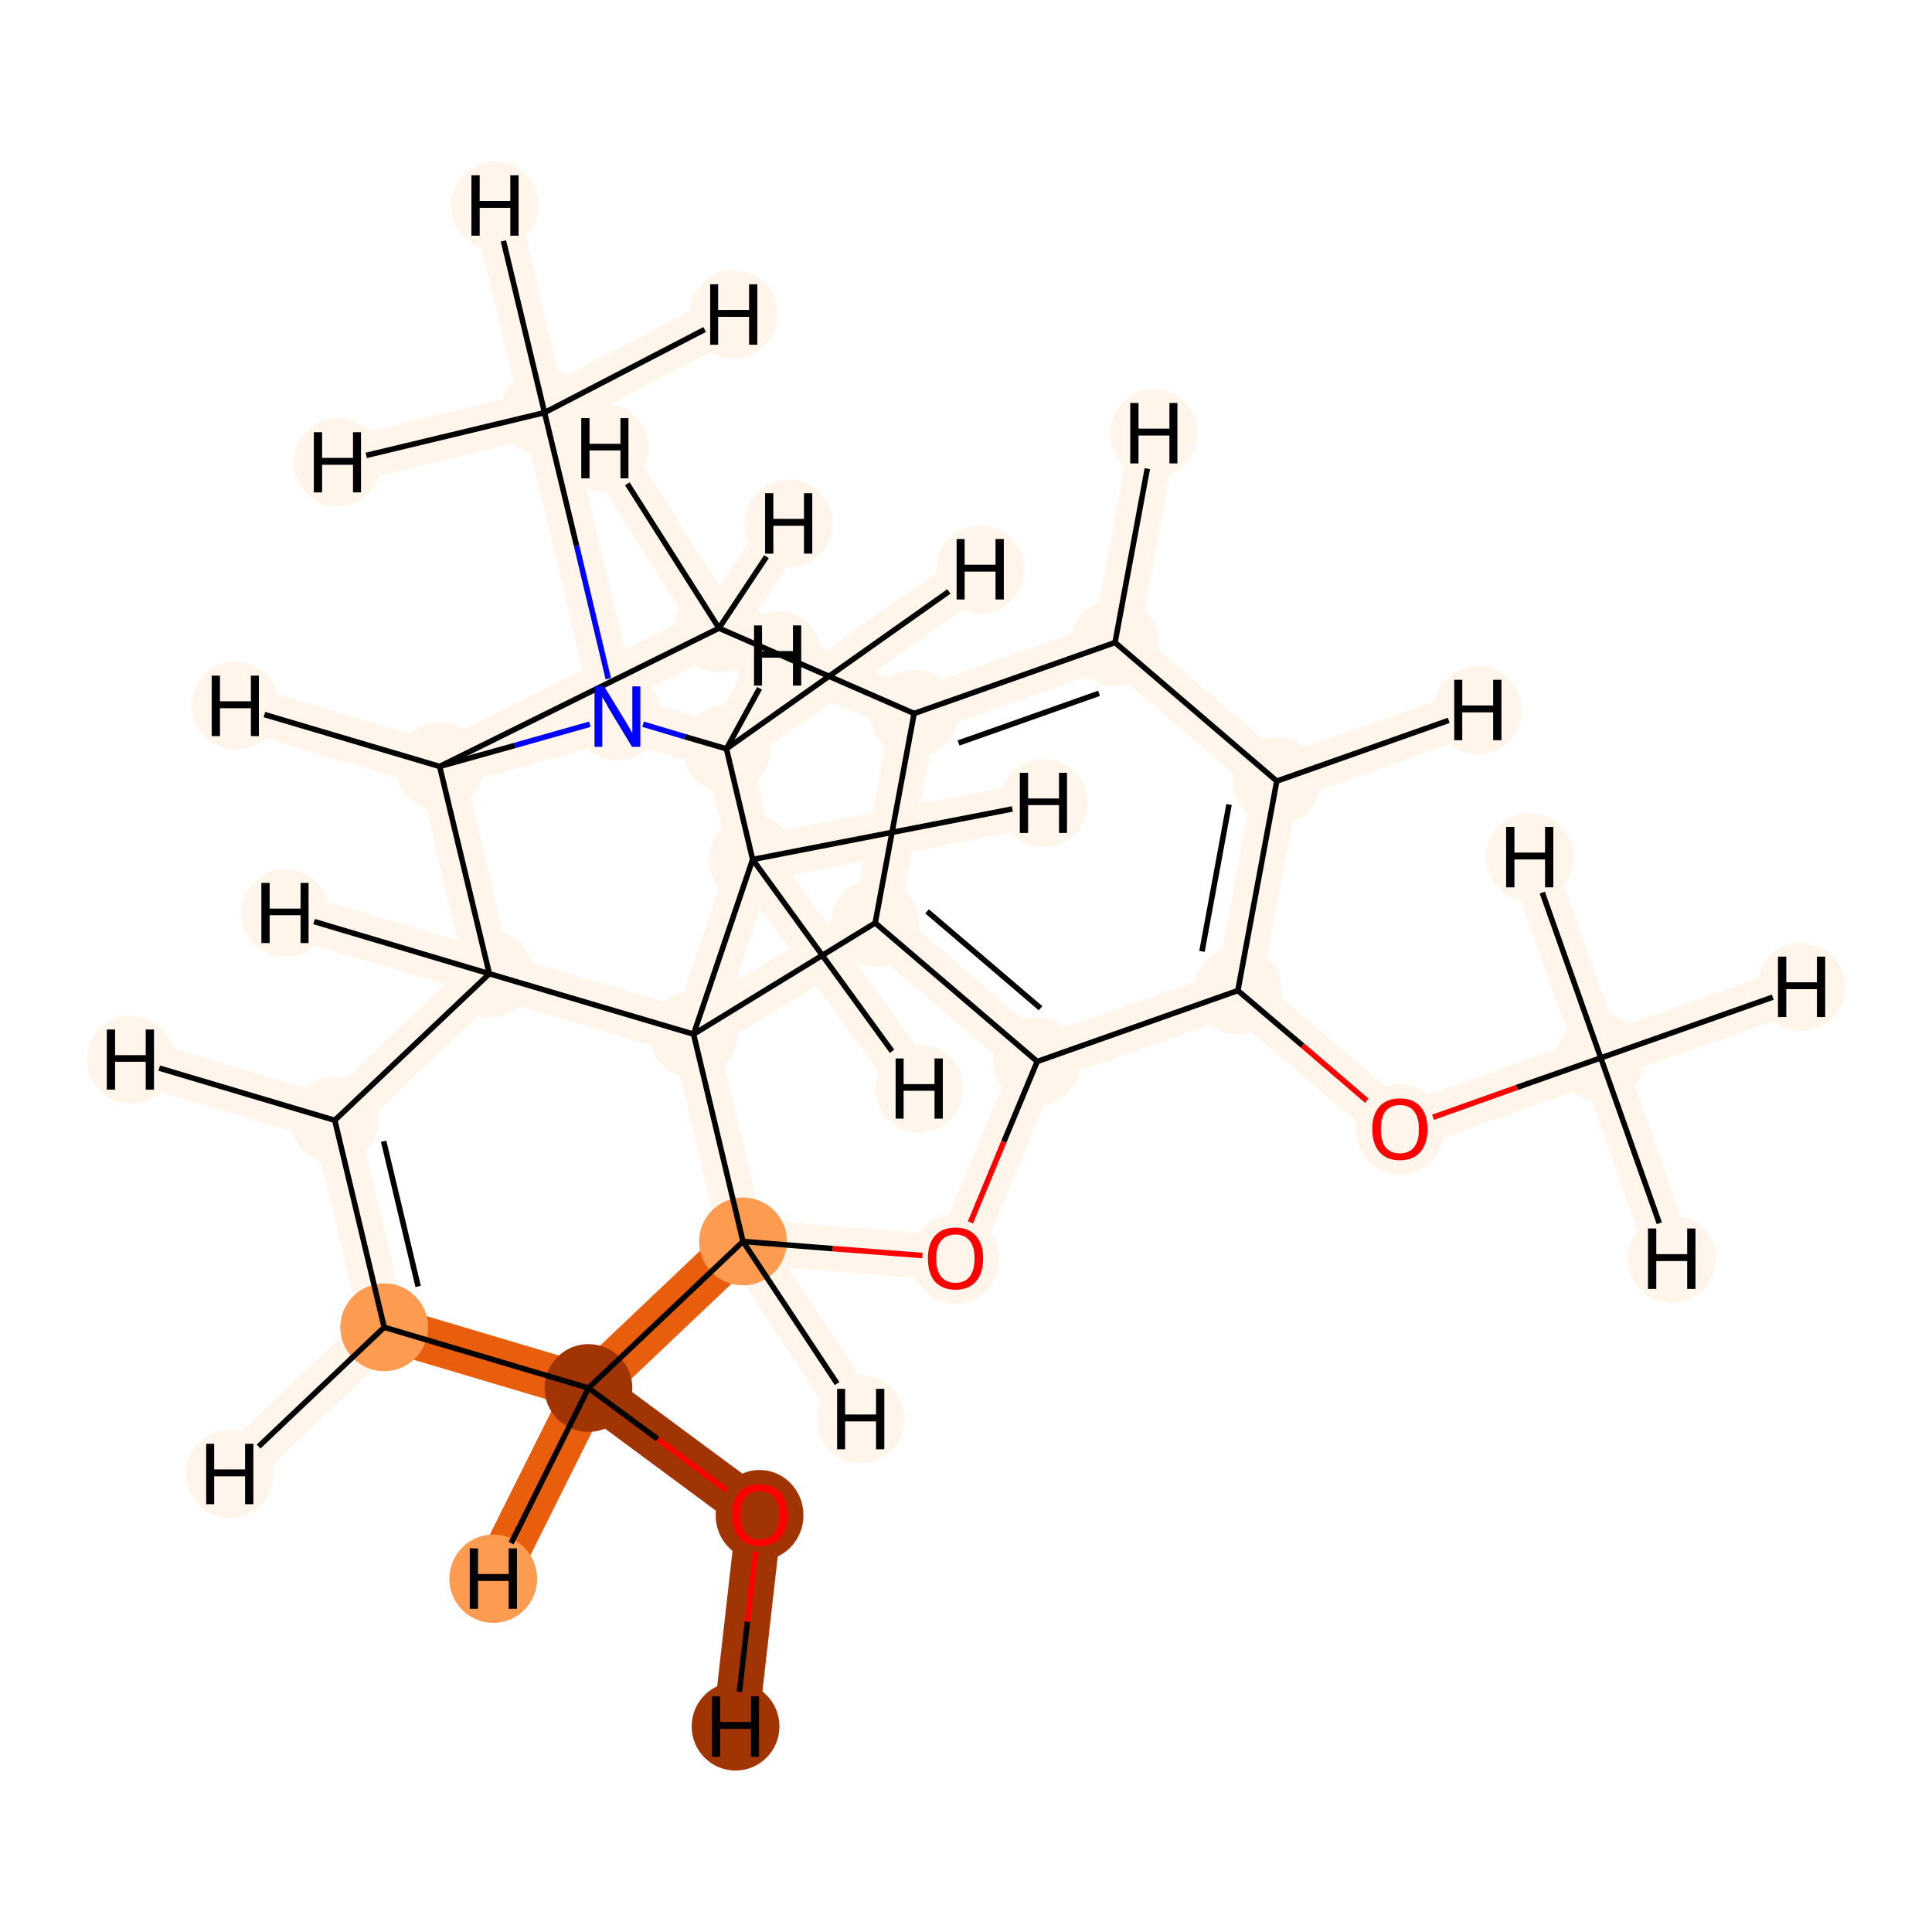 <?xml version='1.0' encoding='iso-8859-1'?>
<svg version='1.1' baseProfile='full'
              xmlns='http://www.w3.org/2000/svg'
                      xmlns:rdkit='http://www.rdkit.org/xml'
                      xmlns:xlink='http://www.w3.org/1999/xlink'
                  xml:space='preserve'
width='700px' height='700px' viewBox='0 0 700 700'>
<!-- END OF HEADER -->
<rect style='opacity:1.0;fill:#FFFFFF;stroke:none' width='700.0' height='700.0' x='0.0' y='0.0'> </rect>
<path d='M 580.0,383.3 L 507.2,409.0' style='fill:none;fill-rule:evenodd;stroke:#FFF5EB;stroke-width:16.5px;stroke-linecap:butt;stroke-linejoin:miter;stroke-opacity:1' />
<path d='M 580.0,383.3 L 652.7,357.6' style='fill:none;fill-rule:evenodd;stroke:#FFF5EB;stroke-width:16.5px;stroke-linecap:butt;stroke-linejoin:miter;stroke-opacity:1' />
<path d='M 580.0,383.3 L 605.7,456.1' style='fill:none;fill-rule:evenodd;stroke:#FFF5EB;stroke-width:16.5px;stroke-linecap:butt;stroke-linejoin:miter;stroke-opacity:1' />
<path d='M 580.0,383.3 L 554.2,310.5' style='fill:none;fill-rule:evenodd;stroke:#FFF5EB;stroke-width:16.5px;stroke-linecap:butt;stroke-linejoin:miter;stroke-opacity:1' />
<path d='M 507.2,409.0 L 448.5,358.9' style='fill:none;fill-rule:evenodd;stroke:#FFF5EB;stroke-width:16.5px;stroke-linecap:butt;stroke-linejoin:miter;stroke-opacity:1' />
<path d='M 448.5,358.9 L 462.6,283.0' style='fill:none;fill-rule:evenodd;stroke:#FFF5EB;stroke-width:16.5px;stroke-linecap:butt;stroke-linejoin:miter;stroke-opacity:1' />
<path d='M 448.5,358.9 L 375.8,384.6' style='fill:none;fill-rule:evenodd;stroke:#FFF5EB;stroke-width:16.5px;stroke-linecap:butt;stroke-linejoin:miter;stroke-opacity:1' />
<path d='M 462.6,283.0 L 404.0,232.8' style='fill:none;fill-rule:evenodd;stroke:#FFF5EB;stroke-width:16.5px;stroke-linecap:butt;stroke-linejoin:miter;stroke-opacity:1' />
<path d='M 462.6,283.0 L 535.4,257.3' style='fill:none;fill-rule:evenodd;stroke:#FFF5EB;stroke-width:16.5px;stroke-linecap:butt;stroke-linejoin:miter;stroke-opacity:1' />
<path d='M 404.0,232.8 L 331.2,258.5' style='fill:none;fill-rule:evenodd;stroke:#FFF5EB;stroke-width:16.5px;stroke-linecap:butt;stroke-linejoin:miter;stroke-opacity:1' />
<path d='M 404.0,232.8 L 418.1,156.9' style='fill:none;fill-rule:evenodd;stroke:#FFF5EB;stroke-width:16.5px;stroke-linecap:butt;stroke-linejoin:miter;stroke-opacity:1' />
<path d='M 331.2,258.5 L 317.1,334.4' style='fill:none;fill-rule:evenodd;stroke:#FFF5EB;stroke-width:16.5px;stroke-linecap:butt;stroke-linejoin:miter;stroke-opacity:1' />
<path d='M 331.2,258.5 L 260.5,227.6' style='fill:none;fill-rule:evenodd;stroke:#FFF5EB;stroke-width:16.5px;stroke-linecap:butt;stroke-linejoin:miter;stroke-opacity:1' />
<path d='M 317.1,334.4 L 375.8,384.6' style='fill:none;fill-rule:evenodd;stroke:#FFF5EB;stroke-width:16.5px;stroke-linecap:butt;stroke-linejoin:miter;stroke-opacity:1' />
<path d='M 317.1,334.4 L 251.3,374.7' style='fill:none;fill-rule:evenodd;stroke:#FFF5EB;stroke-width:16.5px;stroke-linecap:butt;stroke-linejoin:miter;stroke-opacity:1' />
<path d='M 375.8,384.6 L 346.2,455.9' style='fill:none;fill-rule:evenodd;stroke:#FFF5EB;stroke-width:16.5px;stroke-linecap:butt;stroke-linejoin:miter;stroke-opacity:1' />
<path d='M 346.2,455.9 L 269.2,449.8' style='fill:none;fill-rule:evenodd;stroke:#FFF5EB;stroke-width:16.5px;stroke-linecap:butt;stroke-linejoin:miter;stroke-opacity:1' />
<path d='M 269.2,449.8 L 251.3,374.7' style='fill:none;fill-rule:evenodd;stroke:#FFF5EB;stroke-width:16.5px;stroke-linecap:butt;stroke-linejoin:miter;stroke-opacity:1' />
<path d='M 269.2,449.8 L 213.2,502.9' style='fill:none;fill-rule:evenodd;stroke:#E95E0D;stroke-width:16.5px;stroke-linecap:butt;stroke-linejoin:miter;stroke-opacity:1' />
<path d='M 269.2,449.8 L 311.8,514.2' style='fill:none;fill-rule:evenodd;stroke:#FFF5EB;stroke-width:16.5px;stroke-linecap:butt;stroke-linejoin:miter;stroke-opacity:1' />
<path d='M 251.3,374.7 L 272.7,311.4' style='fill:none;fill-rule:evenodd;stroke:#FFF5EB;stroke-width:16.5px;stroke-linecap:butt;stroke-linejoin:miter;stroke-opacity:1' />
<path d='M 251.3,374.7 L 177.3,352.8' style='fill:none;fill-rule:evenodd;stroke:#FFF5EB;stroke-width:16.5px;stroke-linecap:butt;stroke-linejoin:miter;stroke-opacity:1' />
<path d='M 272.7,311.4 L 263.2,271.3' style='fill:none;fill-rule:evenodd;stroke:#FFF5EB;stroke-width:16.5px;stroke-linecap:butt;stroke-linejoin:miter;stroke-opacity:1' />
<path d='M 272.7,311.4 L 378.1,290.9' style='fill:none;fill-rule:evenodd;stroke:#FFF5EB;stroke-width:16.5px;stroke-linecap:butt;stroke-linejoin:miter;stroke-opacity:1' />
<path d='M 272.7,311.4 L 333.0,394.4' style='fill:none;fill-rule:evenodd;stroke:#FFF5EB;stroke-width:16.5px;stroke-linecap:butt;stroke-linejoin:miter;stroke-opacity:1' />
<path d='M 263.2,271.3 L 223.7,259.6' style='fill:none;fill-rule:evenodd;stroke:#FFF5EB;stroke-width:16.5px;stroke-linecap:butt;stroke-linejoin:miter;stroke-opacity:1' />
<path d='M 263.2,271.3 L 281.7,237.5' style='fill:none;fill-rule:evenodd;stroke:#FFF5EB;stroke-width:16.5px;stroke-linecap:butt;stroke-linejoin:miter;stroke-opacity:1' />
<path d='M 263.2,271.3 L 355.1,206.3' style='fill:none;fill-rule:evenodd;stroke:#FFF5EB;stroke-width:16.5px;stroke-linecap:butt;stroke-linejoin:miter;stroke-opacity:1' />
<path d='M 223.7,259.6 L 159.3,277.7' style='fill:none;fill-rule:evenodd;stroke:#FFF5EB;stroke-width:16.5px;stroke-linecap:butt;stroke-linejoin:miter;stroke-opacity:1' />
<path d='M 223.7,259.6 L 197.3,149.5' style='fill:none;fill-rule:evenodd;stroke:#FFF5EB;stroke-width:16.5px;stroke-linecap:butt;stroke-linejoin:miter;stroke-opacity:1' />
<path d='M 159.3,277.7 L 260.5,227.6' style='fill:none;fill-rule:evenodd;stroke:#FFF5EB;stroke-width:16.5px;stroke-linecap:butt;stroke-linejoin:miter;stroke-opacity:1' />
<path d='M 159.3,277.7 L 177.3,352.8' style='fill:none;fill-rule:evenodd;stroke:#FFF5EB;stroke-width:16.5px;stroke-linecap:butt;stroke-linejoin:miter;stroke-opacity:1' />
<path d='M 159.3,277.7 L 85.3,255.7' style='fill:none;fill-rule:evenodd;stroke:#FFF5EB;stroke-width:16.5px;stroke-linecap:butt;stroke-linejoin:miter;stroke-opacity:1' />
<path d='M 260.5,227.6 L 285.7,189.7' style='fill:none;fill-rule:evenodd;stroke:#FFF5EB;stroke-width:16.5px;stroke-linecap:butt;stroke-linejoin:miter;stroke-opacity:1' />
<path d='M 260.5,227.6 L 219.2,162.4' style='fill:none;fill-rule:evenodd;stroke:#FFF5EB;stroke-width:16.5px;stroke-linecap:butt;stroke-linejoin:miter;stroke-opacity:1' />
<path d='M 177.3,352.8 L 121.3,405.9' style='fill:none;fill-rule:evenodd;stroke:#FFF5EB;stroke-width:16.5px;stroke-linecap:butt;stroke-linejoin:miter;stroke-opacity:1' />
<path d='M 177.3,352.8 L 103.3,330.8' style='fill:none;fill-rule:evenodd;stroke:#FFF5EB;stroke-width:16.5px;stroke-linecap:butt;stroke-linejoin:miter;stroke-opacity:1' />
<path d='M 121.3,405.9 L 139.2,480.9' style='fill:none;fill-rule:evenodd;stroke:#FFF5EB;stroke-width:16.5px;stroke-linecap:butt;stroke-linejoin:miter;stroke-opacity:1' />
<path d='M 121.3,405.9 L 47.3,383.9' style='fill:none;fill-rule:evenodd;stroke:#FFF5EB;stroke-width:16.5px;stroke-linecap:butt;stroke-linejoin:miter;stroke-opacity:1' />
<path d='M 139.2,480.9 L 213.2,502.9' style='fill:none;fill-rule:evenodd;stroke:#E95E0D;stroke-width:16.5px;stroke-linecap:butt;stroke-linejoin:miter;stroke-opacity:1' />
<path d='M 139.2,480.9 L 83.2,534.0' style='fill:none;fill-rule:evenodd;stroke:#FFF5EB;stroke-width:16.5px;stroke-linecap:butt;stroke-linejoin:miter;stroke-opacity:1' />
<path d='M 213.2,502.9 L 275.2,548.8' style='fill:none;fill-rule:evenodd;stroke:#A13403;stroke-width:16.5px;stroke-linecap:butt;stroke-linejoin:miter;stroke-opacity:1' />
<path d='M 213.2,502.9 L 178.7,572.0' style='fill:none;fill-rule:evenodd;stroke:#E95E0D;stroke-width:16.5px;stroke-linecap:butt;stroke-linejoin:miter;stroke-opacity:1' />
<path d='M 275.2,548.8 L 266.5,625.5' style='fill:none;fill-rule:evenodd;stroke:#A13403;stroke-width:16.5px;stroke-linecap:butt;stroke-linejoin:miter;stroke-opacity:1' />
<path d='M 197.3,149.5 L 179.3,74.5' style='fill:none;fill-rule:evenodd;stroke:#FFF5EB;stroke-width:16.5px;stroke-linecap:butt;stroke-linejoin:miter;stroke-opacity:1' />
<path d='M 197.3,149.5 L 122.3,167.5' style='fill:none;fill-rule:evenodd;stroke:#FFF5EB;stroke-width:16.5px;stroke-linecap:butt;stroke-linejoin:miter;stroke-opacity:1' />
<path d='M 197.3,149.5 L 265.8,113.9' style='fill:none;fill-rule:evenodd;stroke:#FFF5EB;stroke-width:16.5px;stroke-linecap:butt;stroke-linejoin:miter;stroke-opacity:1' />
<ellipse cx='580.0' cy='383.3' rx='15.4' ry='15.4'  style='fill:#FFF5EB;fill-rule:evenodd;stroke:#FFF5EB;stroke-width:1.0px;stroke-linecap:butt;stroke-linejoin:miter;stroke-opacity:1' />
<ellipse cx='507.2' cy='409.2' rx='15.4' ry='15.9'  style='fill:#FFF5EB;fill-rule:evenodd;stroke:#FFF5EB;stroke-width:1.0px;stroke-linecap:butt;stroke-linejoin:miter;stroke-opacity:1' />
<ellipse cx='448.5' cy='358.9' rx='15.4' ry='15.4'  style='fill:#FFF5EB;fill-rule:evenodd;stroke:#FFF5EB;stroke-width:1.0px;stroke-linecap:butt;stroke-linejoin:miter;stroke-opacity:1' />
<ellipse cx='462.6' cy='283.0' rx='15.4' ry='15.4'  style='fill:#FFF5EB;fill-rule:evenodd;stroke:#FFF5EB;stroke-width:1.0px;stroke-linecap:butt;stroke-linejoin:miter;stroke-opacity:1' />
<ellipse cx='404.0' cy='232.8' rx='15.4' ry='15.4'  style='fill:#FFF5EB;fill-rule:evenodd;stroke:#FFF5EB;stroke-width:1.0px;stroke-linecap:butt;stroke-linejoin:miter;stroke-opacity:1' />
<ellipse cx='331.2' cy='258.5' rx='15.4' ry='15.4'  style='fill:#FFF5EB;fill-rule:evenodd;stroke:#FFF5EB;stroke-width:1.0px;stroke-linecap:butt;stroke-linejoin:miter;stroke-opacity:1' />
<ellipse cx='317.1' cy='334.4' rx='15.4' ry='15.4'  style='fill:#FFF5EB;fill-rule:evenodd;stroke:#FFF5EB;stroke-width:1.0px;stroke-linecap:butt;stroke-linejoin:miter;stroke-opacity:1' />
<ellipse cx='375.8' cy='384.6' rx='15.4' ry='15.4'  style='fill:#FFF5EB;fill-rule:evenodd;stroke:#FFF5EB;stroke-width:1.0px;stroke-linecap:butt;stroke-linejoin:miter;stroke-opacity:1' />
<ellipse cx='346.2' cy='456.1' rx='15.4' ry='15.9'  style='fill:#FFF5EB;fill-rule:evenodd;stroke:#FFF5EB;stroke-width:1.0px;stroke-linecap:butt;stroke-linejoin:miter;stroke-opacity:1' />
<ellipse cx='269.2' cy='449.8' rx='15.4' ry='15.4'  style='fill:#FD9C51;fill-rule:evenodd;stroke:#FD9C51;stroke-width:1.0px;stroke-linecap:butt;stroke-linejoin:miter;stroke-opacity:1' />
<ellipse cx='251.3' cy='374.7' rx='15.4' ry='15.4'  style='fill:#FFF5EB;fill-rule:evenodd;stroke:#FFF5EB;stroke-width:1.0px;stroke-linecap:butt;stroke-linejoin:miter;stroke-opacity:1' />
<ellipse cx='272.7' cy='311.4' rx='15.4' ry='15.4'  style='fill:#FFF5EB;fill-rule:evenodd;stroke:#FFF5EB;stroke-width:1.0px;stroke-linecap:butt;stroke-linejoin:miter;stroke-opacity:1' />
<ellipse cx='263.2' cy='271.3' rx='15.4' ry='15.4'  style='fill:#FFF5EB;fill-rule:evenodd;stroke:#FFF5EB;stroke-width:1.0px;stroke-linecap:butt;stroke-linejoin:miter;stroke-opacity:1' />
<ellipse cx='223.7' cy='259.6' rx='15.4' ry='15.5'  style='fill:#FFF5EB;fill-rule:evenodd;stroke:#FFF5EB;stroke-width:1.0px;stroke-linecap:butt;stroke-linejoin:miter;stroke-opacity:1' />
<ellipse cx='159.3' cy='277.7' rx='15.4' ry='15.4'  style='fill:#FFF5EB;fill-rule:evenodd;stroke:#FFF5EB;stroke-width:1.0px;stroke-linecap:butt;stroke-linejoin:miter;stroke-opacity:1' />
<ellipse cx='260.5' cy='227.6' rx='15.4' ry='15.4'  style='fill:#FFF5EB;fill-rule:evenodd;stroke:#FFF5EB;stroke-width:1.0px;stroke-linecap:butt;stroke-linejoin:miter;stroke-opacity:1' />
<ellipse cx='177.3' cy='352.8' rx='15.4' ry='15.4'  style='fill:#FFF5EB;fill-rule:evenodd;stroke:#FFF5EB;stroke-width:1.0px;stroke-linecap:butt;stroke-linejoin:miter;stroke-opacity:1' />
<ellipse cx='121.3' cy='405.9' rx='15.4' ry='15.4'  style='fill:#FFF5EB;fill-rule:evenodd;stroke:#FFF5EB;stroke-width:1.0px;stroke-linecap:butt;stroke-linejoin:miter;stroke-opacity:1' />
<ellipse cx='139.2' cy='480.9' rx='15.4' ry='15.4'  style='fill:#FD9C51;fill-rule:evenodd;stroke:#FD9C51;stroke-width:1.0px;stroke-linecap:butt;stroke-linejoin:miter;stroke-opacity:1' />
<ellipse cx='213.2' cy='502.9' rx='15.4' ry='15.4'  style='fill:#A13403;fill-rule:evenodd;stroke:#A13403;stroke-width:1.0px;stroke-linecap:butt;stroke-linejoin:miter;stroke-opacity:1' />
<ellipse cx='275.2' cy='549.0' rx='15.4' ry='15.9'  style='fill:#A13403;fill-rule:evenodd;stroke:#A13403;stroke-width:1.0px;stroke-linecap:butt;stroke-linejoin:miter;stroke-opacity:1' />
<ellipse cx='197.3' cy='149.5' rx='15.4' ry='15.4'  style='fill:#FFF5EB;fill-rule:evenodd;stroke:#FFF5EB;stroke-width:1.0px;stroke-linecap:butt;stroke-linejoin:miter;stroke-opacity:1' />
<ellipse cx='652.7' cy='357.6' rx='15.4' ry='15.5'  style='fill:#FFF5EB;fill-rule:evenodd;stroke:#FFF5EB;stroke-width:1.0px;stroke-linecap:butt;stroke-linejoin:miter;stroke-opacity:1' />
<ellipse cx='605.7' cy='456.1' rx='15.4' ry='15.5'  style='fill:#FFF5EB;fill-rule:evenodd;stroke:#FFF5EB;stroke-width:1.0px;stroke-linecap:butt;stroke-linejoin:miter;stroke-opacity:1' />
<ellipse cx='554.2' cy='310.5' rx='15.4' ry='15.5'  style='fill:#FFF5EB;fill-rule:evenodd;stroke:#FFF5EB;stroke-width:1.0px;stroke-linecap:butt;stroke-linejoin:miter;stroke-opacity:1' />
<ellipse cx='535.4' cy='257.3' rx='15.4' ry='15.5'  style='fill:#FFF5EB;fill-rule:evenodd;stroke:#FFF5EB;stroke-width:1.0px;stroke-linecap:butt;stroke-linejoin:miter;stroke-opacity:1' />
<ellipse cx='418.1' cy='156.9' rx='15.4' ry='15.5'  style='fill:#FFF5EB;fill-rule:evenodd;stroke:#FFF5EB;stroke-width:1.0px;stroke-linecap:butt;stroke-linejoin:miter;stroke-opacity:1' />
<ellipse cx='311.8' cy='514.2' rx='15.4' ry='15.5'  style='fill:#FFF5EB;fill-rule:evenodd;stroke:#FFF5EB;stroke-width:1.0px;stroke-linecap:butt;stroke-linejoin:miter;stroke-opacity:1' />
<ellipse cx='378.1' cy='290.9' rx='15.4' ry='15.5'  style='fill:#FFF5EB;fill-rule:evenodd;stroke:#FFF5EB;stroke-width:1.0px;stroke-linecap:butt;stroke-linejoin:miter;stroke-opacity:1' />
<ellipse cx='333.0' cy='394.4' rx='15.4' ry='15.5'  style='fill:#FFF5EB;fill-rule:evenodd;stroke:#FFF5EB;stroke-width:1.0px;stroke-linecap:butt;stroke-linejoin:miter;stroke-opacity:1' />
<ellipse cx='281.7' cy='237.5' rx='15.4' ry='15.5'  style='fill:#FFF5EB;fill-rule:evenodd;stroke:#FFF5EB;stroke-width:1.0px;stroke-linecap:butt;stroke-linejoin:miter;stroke-opacity:1' />
<ellipse cx='355.1' cy='206.3' rx='15.4' ry='15.5'  style='fill:#FFF5EB;fill-rule:evenodd;stroke:#FFF5EB;stroke-width:1.0px;stroke-linecap:butt;stroke-linejoin:miter;stroke-opacity:1' />
<ellipse cx='85.3' cy='255.7' rx='15.4' ry='15.5'  style='fill:#FFF5EB;fill-rule:evenodd;stroke:#FFF5EB;stroke-width:1.0px;stroke-linecap:butt;stroke-linejoin:miter;stroke-opacity:1' />
<ellipse cx='285.7' cy='189.7' rx='15.4' ry='15.5'  style='fill:#FFF5EB;fill-rule:evenodd;stroke:#FFF5EB;stroke-width:1.0px;stroke-linecap:butt;stroke-linejoin:miter;stroke-opacity:1' />
<ellipse cx='219.2' cy='162.4' rx='15.4' ry='15.5'  style='fill:#FFF5EB;fill-rule:evenodd;stroke:#FFF5EB;stroke-width:1.0px;stroke-linecap:butt;stroke-linejoin:miter;stroke-opacity:1' />
<ellipse cx='103.3' cy='330.8' rx='15.4' ry='15.5'  style='fill:#FFF5EB;fill-rule:evenodd;stroke:#FFF5EB;stroke-width:1.0px;stroke-linecap:butt;stroke-linejoin:miter;stroke-opacity:1' />
<ellipse cx='47.3' cy='383.9' rx='15.4' ry='15.5'  style='fill:#FFF5EB;fill-rule:evenodd;stroke:#FFF5EB;stroke-width:1.0px;stroke-linecap:butt;stroke-linejoin:miter;stroke-opacity:1' />
<ellipse cx='83.2' cy='534.0' rx='15.4' ry='15.5'  style='fill:#FFF5EB;fill-rule:evenodd;stroke:#FFF5EB;stroke-width:1.0px;stroke-linecap:butt;stroke-linejoin:miter;stroke-opacity:1' />
<ellipse cx='178.7' cy='572.0' rx='15.4' ry='15.5'  style='fill:#FD9C51;fill-rule:evenodd;stroke:#FD9C51;stroke-width:1.0px;stroke-linecap:butt;stroke-linejoin:miter;stroke-opacity:1' />
<ellipse cx='266.5' cy='625.5' rx='15.4' ry='15.5'  style='fill:#A13403;fill-rule:evenodd;stroke:#A13403;stroke-width:1.0px;stroke-linecap:butt;stroke-linejoin:miter;stroke-opacity:1' />
<ellipse cx='179.3' cy='74.5' rx='15.4' ry='15.5'  style='fill:#FFF5EB;fill-rule:evenodd;stroke:#FFF5EB;stroke-width:1.0px;stroke-linecap:butt;stroke-linejoin:miter;stroke-opacity:1' />
<ellipse cx='122.3' cy='167.5' rx='15.4' ry='15.5'  style='fill:#FFF5EB;fill-rule:evenodd;stroke:#FFF5EB;stroke-width:1.0px;stroke-linecap:butt;stroke-linejoin:miter;stroke-opacity:1' />
<ellipse cx='265.8' cy='113.9' rx='15.4' ry='15.5'  style='fill:#FFF5EB;fill-rule:evenodd;stroke:#FFF5EB;stroke-width:1.0px;stroke-linecap:butt;stroke-linejoin:miter;stroke-opacity:1' />
<path class='bond-0 atom-0 atom-1' d='M 580.0,383.3 L 549.6,394.0' style='fill:none;fill-rule:evenodd;stroke:#000000;stroke-width:2.0px;stroke-linecap:butt;stroke-linejoin:miter;stroke-opacity:1' />
<path class='bond-0 atom-0 atom-1' d='M 549.6,394.0 L 519.2,404.8' style='fill:none;fill-rule:evenodd;stroke:#FF0000;stroke-width:2.0px;stroke-linecap:butt;stroke-linejoin:miter;stroke-opacity:1' />
<path class='bond-26 atom-0 atom-22' d='M 580.0,383.3 L 642.3,361.3' style='fill:none;fill-rule:evenodd;stroke:#000000;stroke-width:2.0px;stroke-linecap:butt;stroke-linejoin:miter;stroke-opacity:1' />
<path class='bond-27 atom-0 atom-23' d='M 580.0,383.3 L 601.2,443.2' style='fill:none;fill-rule:evenodd;stroke:#000000;stroke-width:2.0px;stroke-linecap:butt;stroke-linejoin:miter;stroke-opacity:1' />
<path class='bond-28 atom-0 atom-24' d='M 580.0,383.3 L 558.8,323.4' style='fill:none;fill-rule:evenodd;stroke:#000000;stroke-width:2.0px;stroke-linecap:butt;stroke-linejoin:miter;stroke-opacity:1' />
<path class='bond-1 atom-1 atom-2' d='M 495.2,398.8 L 471.9,378.8' style='fill:none;fill-rule:evenodd;stroke:#FF0000;stroke-width:2.0px;stroke-linecap:butt;stroke-linejoin:miter;stroke-opacity:1' />
<path class='bond-1 atom-1 atom-2' d='M 471.9,378.8 L 448.5,358.9' style='fill:none;fill-rule:evenodd;stroke:#000000;stroke-width:2.0px;stroke-linecap:butt;stroke-linejoin:miter;stroke-opacity:1' />
<path class='bond-2 atom-2 atom-3' d='M 448.5,358.9 L 462.6,283.0' style='fill:none;fill-rule:evenodd;stroke:#000000;stroke-width:2.0px;stroke-linecap:butt;stroke-linejoin:miter;stroke-opacity:1' />
<path class='bond-2 atom-2 atom-3' d='M 435.5,344.7 L 445.3,291.5' style='fill:none;fill-rule:evenodd;stroke:#000000;stroke-width:2.0px;stroke-linecap:butt;stroke-linejoin:miter;stroke-opacity:1' />
<path class='bond-21 atom-7 atom-2' d='M 375.8,384.6 L 448.5,358.9' style='fill:none;fill-rule:evenodd;stroke:#000000;stroke-width:2.0px;stroke-linecap:butt;stroke-linejoin:miter;stroke-opacity:1' />
<path class='bond-3 atom-3 atom-4' d='M 462.6,283.0 L 404.0,232.8' style='fill:none;fill-rule:evenodd;stroke:#000000;stroke-width:2.0px;stroke-linecap:butt;stroke-linejoin:miter;stroke-opacity:1' />
<path class='bond-29 atom-3 atom-25' d='M 462.6,283.0 L 524.9,261.0' style='fill:none;fill-rule:evenodd;stroke:#000000;stroke-width:2.0px;stroke-linecap:butt;stroke-linejoin:miter;stroke-opacity:1' />
<path class='bond-4 atom-4 atom-5' d='M 404.0,232.8 L 331.2,258.5' style='fill:none;fill-rule:evenodd;stroke:#000000;stroke-width:2.0px;stroke-linecap:butt;stroke-linejoin:miter;stroke-opacity:1' />
<path class='bond-4 atom-4 atom-5' d='M 398.2,251.2 L 347.3,269.2' style='fill:none;fill-rule:evenodd;stroke:#000000;stroke-width:2.0px;stroke-linecap:butt;stroke-linejoin:miter;stroke-opacity:1' />
<path class='bond-30 atom-4 atom-26' d='M 404.0,232.8 L 415.7,169.8' style='fill:none;fill-rule:evenodd;stroke:#000000;stroke-width:2.0px;stroke-linecap:butt;stroke-linejoin:miter;stroke-opacity:1' />
<path class='bond-5 atom-5 atom-6' d='M 331.2,258.5 L 317.1,334.4' style='fill:none;fill-rule:evenodd;stroke:#000000;stroke-width:2.0px;stroke-linecap:butt;stroke-linejoin:miter;stroke-opacity:1' />
<path class='bond-23 atom-15 atom-5' d='M 260.5,227.6 L 331.2,258.5' style='fill:none;fill-rule:evenodd;stroke:#000000;stroke-width:2.0px;stroke-linecap:butt;stroke-linejoin:miter;stroke-opacity:1' />
<path class='bond-6 atom-6 atom-7' d='M 317.1,334.4 L 375.8,384.6' style='fill:none;fill-rule:evenodd;stroke:#000000;stroke-width:2.0px;stroke-linecap:butt;stroke-linejoin:miter;stroke-opacity:1' />
<path class='bond-6 atom-6 atom-7' d='M 335.9,330.2 L 377.0,365.3' style='fill:none;fill-rule:evenodd;stroke:#000000;stroke-width:2.0px;stroke-linecap:butt;stroke-linejoin:miter;stroke-opacity:1' />
<path class='bond-24 atom-10 atom-6' d='M 251.3,374.7 L 317.1,334.4' style='fill:none;fill-rule:evenodd;stroke:#000000;stroke-width:2.0px;stroke-linecap:butt;stroke-linejoin:miter;stroke-opacity:1' />
<path class='bond-7 atom-7 atom-8' d='M 375.8,384.6 L 363.7,413.7' style='fill:none;fill-rule:evenodd;stroke:#000000;stroke-width:2.0px;stroke-linecap:butt;stroke-linejoin:miter;stroke-opacity:1' />
<path class='bond-7 atom-7 atom-8' d='M 363.7,413.7 L 351.6,442.9' style='fill:none;fill-rule:evenodd;stroke:#FF0000;stroke-width:2.0px;stroke-linecap:butt;stroke-linejoin:miter;stroke-opacity:1' />
<path class='bond-8 atom-8 atom-9' d='M 334.2,454.9 L 301.7,452.4' style='fill:none;fill-rule:evenodd;stroke:#FF0000;stroke-width:2.0px;stroke-linecap:butt;stroke-linejoin:miter;stroke-opacity:1' />
<path class='bond-8 atom-8 atom-9' d='M 301.7,452.4 L 269.2,449.8' style='fill:none;fill-rule:evenodd;stroke:#000000;stroke-width:2.0px;stroke-linecap:butt;stroke-linejoin:miter;stroke-opacity:1' />
<path class='bond-9 atom-9 atom-10' d='M 269.2,449.8 L 251.3,374.7' style='fill:none;fill-rule:evenodd;stroke:#000000;stroke-width:2.0px;stroke-linecap:butt;stroke-linejoin:miter;stroke-opacity:1' />
<path class='bond-22 atom-19 atom-9' d='M 213.2,502.9 L 269.2,449.8' style='fill:none;fill-rule:evenodd;stroke:#000000;stroke-width:2.0px;stroke-linecap:butt;stroke-linejoin:miter;stroke-opacity:1' />
<path class='bond-31 atom-9 atom-27' d='M 269.2,449.8 L 303.3,501.3' style='fill:none;fill-rule:evenodd;stroke:#000000;stroke-width:2.0px;stroke-linecap:butt;stroke-linejoin:miter;stroke-opacity:1' />
<path class='bond-10 atom-10 atom-11' d='M 251.3,374.7 L 272.7,311.4' style='fill:none;fill-rule:evenodd;stroke:#000000;stroke-width:2.0px;stroke-linecap:butt;stroke-linejoin:miter;stroke-opacity:1' />
<path class='bond-25 atom-16 atom-10' d='M 177.3,352.8 L 251.3,374.7' style='fill:none;fill-rule:evenodd;stroke:#000000;stroke-width:2.0px;stroke-linecap:butt;stroke-linejoin:miter;stroke-opacity:1' />
<path class='bond-11 atom-11 atom-12' d='M 272.7,311.4 L 263.2,271.3' style='fill:none;fill-rule:evenodd;stroke:#000000;stroke-width:2.0px;stroke-linecap:butt;stroke-linejoin:miter;stroke-opacity:1' />
<path class='bond-32 atom-11 atom-28' d='M 272.7,311.4 L 366.8,293.1' style='fill:none;fill-rule:evenodd;stroke:#000000;stroke-width:2.0px;stroke-linecap:butt;stroke-linejoin:miter;stroke-opacity:1' />
<path class='bond-33 atom-11 atom-29' d='M 272.7,311.4 L 323.2,380.9' style='fill:none;fill-rule:evenodd;stroke:#000000;stroke-width:2.0px;stroke-linecap:butt;stroke-linejoin:miter;stroke-opacity:1' />
<path class='bond-12 atom-12 atom-13' d='M 263.2,271.3 L 248.1,266.9' style='fill:none;fill-rule:evenodd;stroke:#000000;stroke-width:2.0px;stroke-linecap:butt;stroke-linejoin:miter;stroke-opacity:1' />
<path class='bond-12 atom-12 atom-13' d='M 248.1,266.9 L 233.0,262.4' style='fill:none;fill-rule:evenodd;stroke:#0000FF;stroke-width:2.0px;stroke-linecap:butt;stroke-linejoin:miter;stroke-opacity:1' />
<path class='bond-34 atom-12 atom-30' d='M 263.2,271.3 L 275.2,249.4' style='fill:none;fill-rule:evenodd;stroke:#000000;stroke-width:2.0px;stroke-linecap:butt;stroke-linejoin:miter;stroke-opacity:1' />
<path class='bond-35 atom-12 atom-31' d='M 263.2,271.3 L 343.8,214.3' style='fill:none;fill-rule:evenodd;stroke:#000000;stroke-width:2.0px;stroke-linecap:butt;stroke-linejoin:miter;stroke-opacity:1' />
<path class='bond-13 atom-13 atom-14' d='M 213.7,262.4 L 186.5,270.1' style='fill:none;fill-rule:evenodd;stroke:#0000FF;stroke-width:2.0px;stroke-linecap:butt;stroke-linejoin:miter;stroke-opacity:1' />
<path class='bond-13 atom-13 atom-14' d='M 186.5,270.1 L 159.3,277.7' style='fill:none;fill-rule:evenodd;stroke:#000000;stroke-width:2.0px;stroke-linecap:butt;stroke-linejoin:miter;stroke-opacity:1' />
<path class='bond-20 atom-13 atom-21' d='M 220.4,245.9 L 208.9,197.7' style='fill:none;fill-rule:evenodd;stroke:#0000FF;stroke-width:2.0px;stroke-linecap:butt;stroke-linejoin:miter;stroke-opacity:1' />
<path class='bond-20 atom-13 atom-21' d='M 208.9,197.7 L 197.3,149.5' style='fill:none;fill-rule:evenodd;stroke:#000000;stroke-width:2.0px;stroke-linecap:butt;stroke-linejoin:miter;stroke-opacity:1' />
<path class='bond-14 atom-14 atom-15' d='M 159.3,277.7 L 260.5,227.6' style='fill:none;fill-rule:evenodd;stroke:#000000;stroke-width:2.0px;stroke-linecap:butt;stroke-linejoin:miter;stroke-opacity:1' />
<path class='bond-15 atom-14 atom-16' d='M 159.3,277.7 L 177.3,352.8' style='fill:none;fill-rule:evenodd;stroke:#000000;stroke-width:2.0px;stroke-linecap:butt;stroke-linejoin:miter;stroke-opacity:1' />
<path class='bond-36 atom-14 atom-32' d='M 159.3,277.7 L 95.8,258.9' style='fill:none;fill-rule:evenodd;stroke:#000000;stroke-width:2.0px;stroke-linecap:butt;stroke-linejoin:miter;stroke-opacity:1' />
<path class='bond-37 atom-15 atom-33' d='M 260.5,227.6 L 277.7,201.7' style='fill:none;fill-rule:evenodd;stroke:#000000;stroke-width:2.0px;stroke-linecap:butt;stroke-linejoin:miter;stroke-opacity:1' />
<path class='bond-38 atom-15 atom-34' d='M 260.5,227.6 L 227.3,175.3' style='fill:none;fill-rule:evenodd;stroke:#000000;stroke-width:2.0px;stroke-linecap:butt;stroke-linejoin:miter;stroke-opacity:1' />
<path class='bond-16 atom-16 atom-17' d='M 177.3,352.8 L 121.3,405.9' style='fill:none;fill-rule:evenodd;stroke:#000000;stroke-width:2.0px;stroke-linecap:butt;stroke-linejoin:miter;stroke-opacity:1' />
<path class='bond-39 atom-16 atom-35' d='M 177.3,352.8 L 113.8,333.9' style='fill:none;fill-rule:evenodd;stroke:#000000;stroke-width:2.0px;stroke-linecap:butt;stroke-linejoin:miter;stroke-opacity:1' />
<path class='bond-17 atom-17 atom-18' d='M 121.3,405.9 L 139.2,480.9' style='fill:none;fill-rule:evenodd;stroke:#000000;stroke-width:2.0px;stroke-linecap:butt;stroke-linejoin:miter;stroke-opacity:1' />
<path class='bond-17 atom-17 atom-18' d='M 139.0,413.5 L 151.5,466.1' style='fill:none;fill-rule:evenodd;stroke:#000000;stroke-width:2.0px;stroke-linecap:butt;stroke-linejoin:miter;stroke-opacity:1' />
<path class='bond-40 atom-17 atom-36' d='M 121.3,405.9 L 57.7,387.0' style='fill:none;fill-rule:evenodd;stroke:#000000;stroke-width:2.0px;stroke-linecap:butt;stroke-linejoin:miter;stroke-opacity:1' />
<path class='bond-18 atom-18 atom-19' d='M 139.2,480.9 L 213.2,502.9' style='fill:none;fill-rule:evenodd;stroke:#000000;stroke-width:2.0px;stroke-linecap:butt;stroke-linejoin:miter;stroke-opacity:1' />
<path class='bond-41 atom-18 atom-37' d='M 139.2,480.9 L 93.7,524.1' style='fill:none;fill-rule:evenodd;stroke:#000000;stroke-width:2.0px;stroke-linecap:butt;stroke-linejoin:miter;stroke-opacity:1' />
<path class='bond-19 atom-19 atom-20' d='M 213.2,502.9 L 238.3,521.4' style='fill:none;fill-rule:evenodd;stroke:#000000;stroke-width:2.0px;stroke-linecap:butt;stroke-linejoin:miter;stroke-opacity:1' />
<path class='bond-19 atom-19 atom-20' d='M 238.3,521.4 L 263.3,540.0' style='fill:none;fill-rule:evenodd;stroke:#FF0000;stroke-width:2.0px;stroke-linecap:butt;stroke-linejoin:miter;stroke-opacity:1' />
<path class='bond-42 atom-19 atom-38' d='M 213.2,502.9 L 185.2,559.1' style='fill:none;fill-rule:evenodd;stroke:#000000;stroke-width:2.0px;stroke-linecap:butt;stroke-linejoin:miter;stroke-opacity:1' />
<path class='bond-43 atom-20 atom-39' d='M 273.7,562.2 L 270.8,587.6' style='fill:none;fill-rule:evenodd;stroke:#FF0000;stroke-width:2.0px;stroke-linecap:butt;stroke-linejoin:miter;stroke-opacity:1' />
<path class='bond-43 atom-20 atom-39' d='M 270.8,587.6 L 267.9,613.0' style='fill:none;fill-rule:evenodd;stroke:#000000;stroke-width:2.0px;stroke-linecap:butt;stroke-linejoin:miter;stroke-opacity:1' />
<path class='bond-44 atom-21 atom-40' d='M 197.3,149.5 L 182.4,87.3' style='fill:none;fill-rule:evenodd;stroke:#000000;stroke-width:2.0px;stroke-linecap:butt;stroke-linejoin:miter;stroke-opacity:1' />
<path class='bond-45 atom-21 atom-41' d='M 197.3,149.5 L 132.7,165.0' style='fill:none;fill-rule:evenodd;stroke:#000000;stroke-width:2.0px;stroke-linecap:butt;stroke-linejoin:miter;stroke-opacity:1' />
<path class='bond-46 atom-21 atom-42' d='M 197.3,149.5 L 255.3,119.4' style='fill:none;fill-rule:evenodd;stroke:#000000;stroke-width:2.0px;stroke-linecap:butt;stroke-linejoin:miter;stroke-opacity:1' />
<path  class='atom-1' d='M 497.2 409.1
Q 497.2 403.8, 499.8 400.9
Q 502.4 398.0, 507.2 398.0
Q 512.0 398.0, 514.6 400.9
Q 517.2 403.8, 517.2 409.1
Q 517.2 414.4, 514.6 417.4
Q 512.0 420.4, 507.2 420.4
Q 502.4 420.4, 499.8 417.4
Q 497.2 414.4, 497.2 409.1
M 507.2 417.9
Q 510.5 417.9, 512.3 415.7
Q 514.1 413.5, 514.1 409.1
Q 514.1 404.8, 512.3 402.6
Q 510.5 400.4, 507.2 400.4
Q 503.9 400.4, 502.0 402.6
Q 500.3 404.8, 500.3 409.1
Q 500.3 413.5, 502.0 415.7
Q 503.9 417.9, 507.2 417.9
' fill='#FF0000'/>
<path  class='atom-8' d='M 336.2 455.9
Q 336.2 450.7, 338.7 447.8
Q 341.3 444.8, 346.2 444.8
Q 351.0 444.8, 353.6 447.8
Q 356.2 450.7, 356.2 455.9
Q 356.2 461.3, 353.6 464.3
Q 351.0 467.3, 346.2 467.3
Q 341.4 467.3, 338.7 464.3
Q 336.2 461.3, 336.2 455.9
M 346.2 464.8
Q 349.5 464.8, 351.3 462.6
Q 353.1 460.3, 353.1 455.9
Q 353.1 451.7, 351.3 449.5
Q 349.5 447.3, 346.2 447.3
Q 342.9 447.3, 341.0 449.5
Q 339.2 451.6, 339.2 455.9
Q 339.2 460.4, 341.0 462.6
Q 342.9 464.8, 346.2 464.8
' fill='#FF0000'/>
<path  class='atom-13' d='M 218.9 248.7
L 226.0 260.3
Q 226.7 261.4, 227.9 263.5
Q 229.0 265.6, 229.1 265.7
L 229.1 248.7
L 232.0 248.7
L 232.0 270.6
L 229.0 270.6
L 221.3 257.9
Q 220.4 256.4, 219.5 254.7
Q 218.5 253.0, 218.2 252.5
L 218.2 270.6
L 215.4 270.6
L 215.4 248.7
L 218.9 248.7
' fill='#0000FF'/>
<path  class='atom-20' d='M 265.2 548.9
Q 265.2 543.7, 267.8 540.7
Q 270.4 537.8, 275.2 537.8
Q 280.1 537.8, 282.7 540.7
Q 285.3 543.7, 285.3 548.9
Q 285.3 554.2, 282.7 557.2
Q 280.0 560.2, 275.2 560.2
Q 270.4 560.2, 267.8 557.2
Q 265.2 554.2, 265.2 548.9
M 275.2 557.8
Q 278.6 557.8, 280.4 555.5
Q 282.2 553.3, 282.2 548.9
Q 282.2 544.6, 280.4 542.4
Q 278.6 540.3, 275.2 540.3
Q 271.9 540.3, 270.1 542.4
Q 268.3 544.6, 268.3 548.9
Q 268.3 553.3, 270.1 555.5
Q 271.9 557.8, 275.2 557.8
' fill='#FF0000'/>
<path  class='atom-22' d='M 644.2 346.6
L 647.2 346.6
L 647.2 355.9
L 658.3 355.9
L 658.3 346.6
L 661.3 346.6
L 661.3 368.5
L 658.3 368.5
L 658.3 358.4
L 647.2 358.4
L 647.2 368.5
L 644.2 368.5
L 644.2 346.6
' fill='#000000'/>
<path  class='atom-23' d='M 597.1 445.1
L 600.1 445.1
L 600.1 454.4
L 611.3 454.4
L 611.3 445.1
L 614.3 445.1
L 614.3 467.0
L 611.3 467.0
L 611.3 456.9
L 600.1 456.9
L 600.1 467.0
L 597.1 467.0
L 597.1 445.1
' fill='#000000'/>
<path  class='atom-24' d='M 545.7 299.6
L 548.7 299.6
L 548.7 308.9
L 559.8 308.9
L 559.8 299.6
L 562.8 299.6
L 562.8 321.5
L 559.8 321.5
L 559.8 311.4
L 548.7 311.4
L 548.7 321.5
L 545.7 321.5
L 545.7 299.6
' fill='#000000'/>
<path  class='atom-25' d='M 526.9 246.3
L 529.8 246.3
L 529.8 255.6
L 541.0 255.6
L 541.0 246.3
L 544.0 246.3
L 544.0 268.2
L 541.0 268.2
L 541.0 258.1
L 529.8 258.1
L 529.8 268.2
L 526.9 268.2
L 526.9 246.3
' fill='#000000'/>
<path  class='atom-26' d='M 409.5 146.0
L 412.5 146.0
L 412.5 155.3
L 423.7 155.3
L 423.7 146.0
L 426.6 146.0
L 426.6 167.9
L 423.7 167.9
L 423.7 157.8
L 412.5 157.8
L 412.5 167.9
L 409.5 167.9
L 409.5 146.0
' fill='#000000'/>
<path  class='atom-27' d='M 303.3 503.2
L 306.2 503.2
L 306.2 512.5
L 317.4 512.5
L 317.4 503.2
L 320.4 503.2
L 320.4 525.1
L 317.4 525.1
L 317.4 515.0
L 306.2 515.0
L 306.2 525.1
L 303.3 525.1
L 303.3 503.2
' fill='#000000'/>
<path  class='atom-28' d='M 369.5 280.0
L 372.5 280.0
L 372.5 289.3
L 383.7 289.3
L 383.7 280.0
L 386.6 280.0
L 386.6 301.8
L 383.7 301.8
L 383.7 291.7
L 372.5 291.7
L 372.5 301.8
L 369.5 301.8
L 369.5 280.0
' fill='#000000'/>
<path  class='atom-29' d='M 324.5 383.5
L 327.4 383.5
L 327.4 392.8
L 338.6 392.8
L 338.6 383.5
L 341.6 383.5
L 341.6 405.3
L 338.6 405.3
L 338.6 395.2
L 327.4 395.2
L 327.4 405.3
L 324.5 405.3
L 324.5 383.5
' fill='#000000'/>
<path  class='atom-30' d='M 273.2 226.6
L 276.1 226.6
L 276.1 235.9
L 287.3 235.9
L 287.3 226.6
L 290.3 226.6
L 290.3 248.4
L 287.3 248.4
L 287.3 238.3
L 276.1 238.3
L 276.1 248.4
L 273.2 248.4
L 273.2 226.6
' fill='#000000'/>
<path  class='atom-31' d='M 346.6 195.3
L 349.5 195.3
L 349.5 204.6
L 360.7 204.6
L 360.7 195.3
L 363.7 195.3
L 363.7 217.2
L 360.7 217.2
L 360.7 207.1
L 349.5 207.1
L 349.5 217.2
L 346.6 217.2
L 346.6 195.3
' fill='#000000'/>
<path  class='atom-32' d='M 76.7 244.8
L 79.7 244.8
L 79.7 254.1
L 90.9 254.1
L 90.9 244.8
L 93.8 244.8
L 93.8 266.7
L 90.9 266.7
L 90.9 256.6
L 79.7 256.6
L 79.7 266.7
L 76.7 266.7
L 76.7 244.8
' fill='#000000'/>
<path  class='atom-33' d='M 277.2 178.7
L 280.2 178.7
L 280.2 188.0
L 291.3 188.0
L 291.3 178.7
L 294.3 178.7
L 294.3 200.6
L 291.3 200.6
L 291.3 190.5
L 280.2 190.5
L 280.2 200.6
L 277.2 200.6
L 277.2 178.7
' fill='#000000'/>
<path  class='atom-34' d='M 210.6 151.5
L 213.6 151.5
L 213.6 160.8
L 224.8 160.8
L 224.8 151.5
L 227.7 151.5
L 227.7 173.3
L 224.8 173.3
L 224.8 163.2
L 213.6 163.2
L 213.6 173.3
L 210.6 173.3
L 210.6 151.5
' fill='#000000'/>
<path  class='atom-35' d='M 94.7 319.9
L 97.7 319.9
L 97.7 329.2
L 108.9 329.2
L 108.9 319.9
L 111.8 319.9
L 111.8 341.7
L 108.9 341.7
L 108.9 331.6
L 97.7 331.6
L 97.7 341.7
L 94.7 341.7
L 94.7 319.9
' fill='#000000'/>
<path  class='atom-36' d='M 38.7 373.0
L 41.7 373.0
L 41.7 382.3
L 52.8 382.3
L 52.8 373.0
L 55.8 373.0
L 55.8 394.8
L 52.8 394.8
L 52.8 384.7
L 41.7 384.7
L 41.7 394.8
L 38.7 394.8
L 38.7 373.0
' fill='#000000'/>
<path  class='atom-37' d='M 74.7 523.1
L 77.6 523.1
L 77.6 532.4
L 88.8 532.4
L 88.8 523.1
L 91.8 523.1
L 91.8 545.0
L 88.8 545.0
L 88.8 534.9
L 77.6 534.9
L 77.6 545.0
L 74.7 545.0
L 74.7 523.1
' fill='#000000'/>
<path  class='atom-38' d='M 170.2 561.0
L 173.2 561.0
L 173.2 570.3
L 184.3 570.3
L 184.3 561.0
L 187.3 561.0
L 187.3 582.9
L 184.3 582.9
L 184.3 572.8
L 173.2 572.8
L 173.2 582.9
L 170.2 582.9
L 170.2 561.0
' fill='#000000'/>
<path  class='atom-39' d='M 257.9 614.6
L 260.9 614.6
L 260.9 623.9
L 272.1 623.9
L 272.1 614.6
L 275.0 614.6
L 275.0 636.5
L 272.1 636.5
L 272.1 626.4
L 260.9 626.4
L 260.9 636.5
L 257.9 636.5
L 257.9 614.6
' fill='#000000'/>
<path  class='atom-40' d='M 170.8 63.5
L 173.8 63.5
L 173.8 72.8
L 184.9 72.8
L 184.9 63.5
L 187.9 63.5
L 187.9 85.4
L 184.9 85.4
L 184.9 75.3
L 173.8 75.3
L 173.8 85.4
L 170.8 85.4
L 170.8 63.5
' fill='#000000'/>
<path  class='atom-41' d='M 113.7 156.6
L 116.7 156.6
L 116.7 165.9
L 127.9 165.9
L 127.9 156.6
L 130.8 156.6
L 130.8 178.4
L 127.9 178.4
L 127.9 168.4
L 116.7 168.4
L 116.7 178.4
L 113.7 178.4
L 113.7 156.6
' fill='#000000'/>
<path  class='atom-42' d='M 257.3 103.0
L 260.2 103.0
L 260.2 112.3
L 271.4 112.3
L 271.4 103.0
L 274.4 103.0
L 274.4 124.9
L 271.4 124.9
L 271.4 114.8
L 260.2 114.8
L 260.2 124.9
L 257.3 124.9
L 257.3 103.0
' fill='#000000'/>
</svg>
